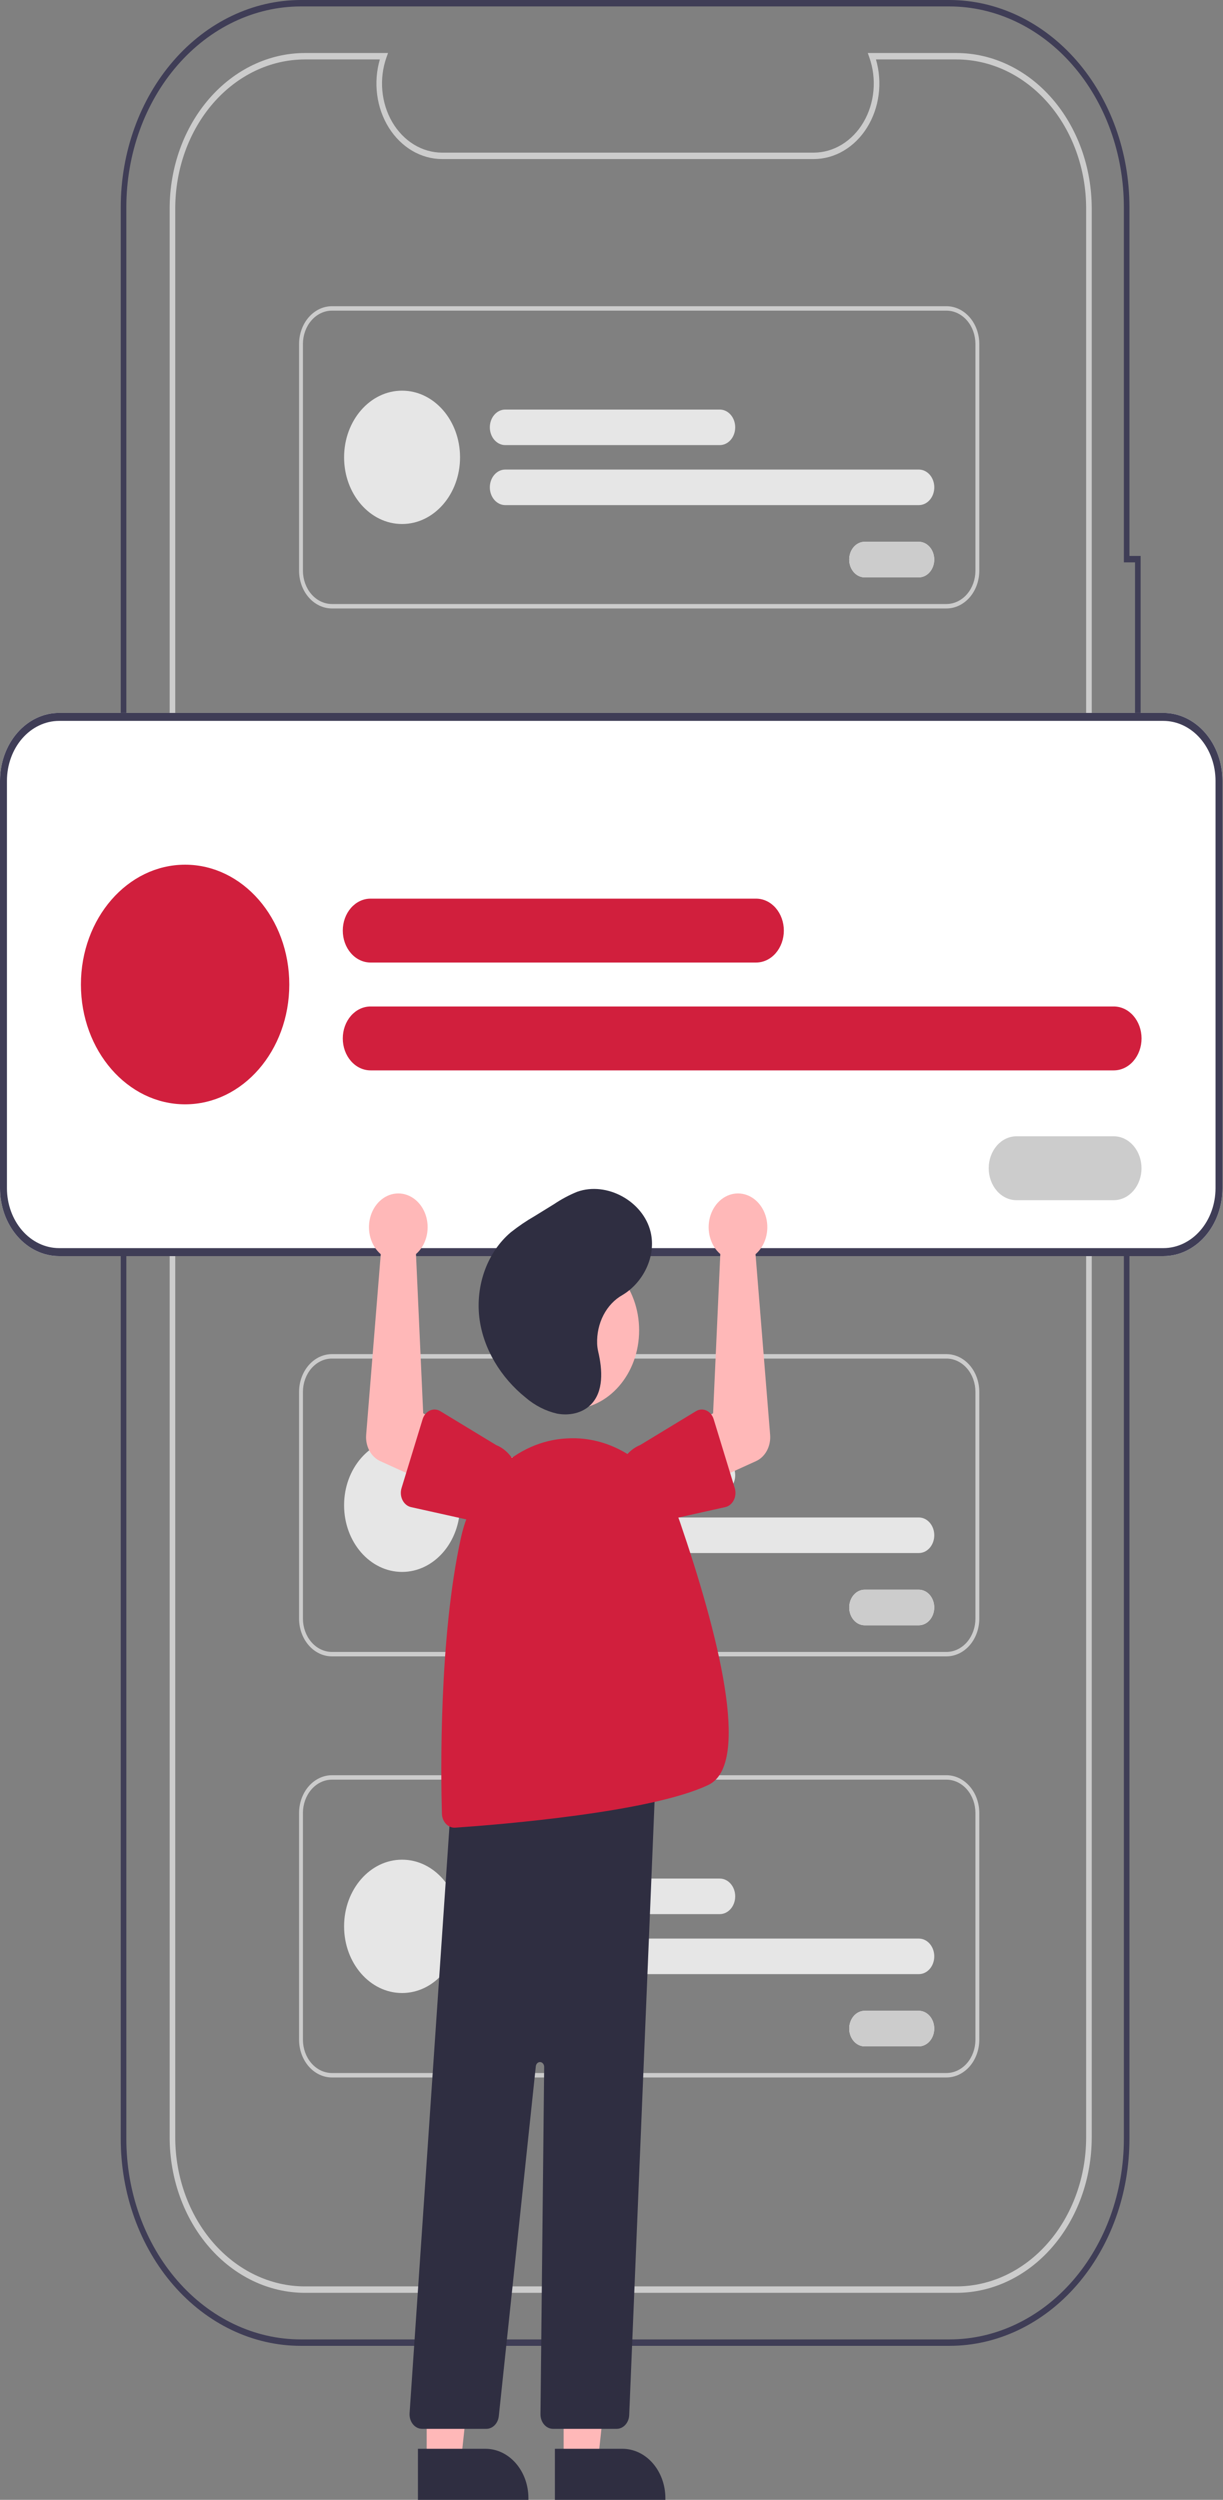 <svg width="230" height="470" viewBox="0 0 230 470" fill="none" xmlns="http://www.w3.org/2000/svg" className="hero">
<rect x="0" y="0" width="230" height="470" fill="#808080" stroke="none"/>
<g clip-path="url(#clip0)">
<path d="M178.555 441.046H56.561C52.115 441.046 47.713 440.039 43.606 438.083C39.499 436.127 35.767 433.26 32.623 429.646C29.48 426.032 26.986 421.741 25.285 417.019C23.584 412.296 22.708 407.235 22.708 402.124V38.922C22.719 28.603 26.288 18.709 32.635 11.413C38.981 4.116 47.586 0.012 56.561 0H178.555C187.53 0.012 196.135 4.116 202.481 11.413C208.827 18.709 212.397 28.602 212.407 38.922V104.522H214.509V152.856H212.407V402.124C212.407 412.447 208.841 422.346 202.492 429.646C196.144 436.945 187.534 441.045 178.555 441.046V441.046ZM56.561 1.209C47.864 1.22 39.527 5.197 33.378 12.267C27.229 19.337 23.77 28.923 23.76 38.922V402.124C23.76 407.076 24.608 411.981 26.256 416.556C27.905 421.132 30.321 425.289 33.367 428.791C36.413 432.293 40.029 435.071 44.008 436.966C47.988 438.861 52.253 439.837 56.561 439.837H178.555C187.254 439.837 195.597 435.864 201.749 428.791C207.9 421.719 211.356 412.126 211.356 402.124V151.647H213.458V105.73H211.356V38.922C211.346 28.923 207.887 19.337 201.738 12.267C195.589 5.197 187.251 1.22 178.555 1.209H56.561Z" fill="#3F3D56"/>
<path d="M179.899 431.078H57.32C50.582 431.069 44.122 427.987 39.357 422.509C34.593 417.031 31.913 409.604 31.905 401.857V39.189C31.913 31.442 34.593 24.015 39.357 18.537C44.122 13.059 50.582 9.977 57.32 9.968H72.972L72.677 10.8C71.979 12.773 71.713 14.913 71.903 17.032C72.093 19.15 72.732 21.183 73.766 22.95C74.799 24.718 76.194 26.167 77.829 27.169C79.463 28.171 81.287 28.696 83.14 28.698H153.029C154.881 28.696 156.705 28.171 158.339 27.169C159.974 26.166 161.369 24.718 162.402 22.95C163.436 21.183 164.075 19.15 164.265 17.032C164.455 14.913 164.189 12.773 163.491 10.8L163.196 9.968H179.899C186.637 9.977 193.097 13.059 197.862 18.537C202.626 24.015 205.306 31.442 205.314 39.189V401.857C205.306 409.604 202.626 417.031 197.862 422.509C193.097 427.987 186.637 431.069 179.899 431.078V431.078ZM57.32 11.177C50.86 11.186 44.668 14.14 40.1 19.391C35.533 24.642 32.964 31.762 32.956 39.189V401.857C32.964 409.284 35.533 416.404 40.1 421.655C44.668 426.906 50.86 429.86 57.32 429.869H179.899C186.359 429.86 192.551 426.906 197.119 421.655C201.686 416.404 204.255 409.284 204.263 401.857V39.189C204.255 31.762 201.686 24.642 197.119 19.391C192.551 14.14 186.359 11.186 179.899 11.177H164.733C165.357 13.313 165.53 15.588 165.238 17.816C164.946 20.044 164.198 22.16 163.054 23.989C161.911 25.819 160.406 27.309 158.662 28.338C156.919 29.367 154.988 29.904 153.029 29.906H83.139C81.18 29.904 79.249 29.367 77.505 28.338C75.762 27.309 74.257 25.819 73.114 23.989C71.97 22.16 71.222 20.044 70.93 17.816C70.638 15.588 70.811 13.313 71.434 11.177H57.32Z" fill="#CCCCCC"/>
<path d="M218.797 236.162H11.103C8.159 236.158 5.337 234.812 3.256 232.419C1.174 230.025 0.003 226.781 0 223.396V146.801C0.003 143.417 1.174 140.172 3.256 137.779C5.337 135.385 8.159 134.039 11.103 134.035H218.797C221.741 134.039 224.563 135.385 226.644 137.779C228.726 140.172 229.897 143.417 229.9 146.801V223.396C229.897 226.781 228.726 230.025 226.644 232.419C224.563 234.812 221.741 236.158 218.797 236.162V236.162Z" fill="white"/>
<path d="M218.797 236.162H11.103C8.159 236.158 5.337 234.812 3.256 232.419C1.174 230.025 0.003 226.781 0 223.396V146.801C0.003 143.417 1.174 140.172 3.256 137.779C5.337 135.385 8.159 134.039 11.103 134.035H218.797C221.741 134.039 224.563 135.385 226.644 137.779C228.726 140.172 229.897 143.417 229.9 146.801V223.396C229.897 226.781 228.726 230.025 226.644 232.419C224.563 234.812 221.741 236.158 218.797 236.162V236.162ZM11.103 135.537C8.506 135.541 6.016 136.729 4.179 138.84C2.342 140.952 1.309 143.815 1.306 146.801V223.396C1.309 226.382 2.342 229.245 4.179 231.357C6.016 233.469 8.506 234.657 11.103 234.66H218.797C221.394 234.657 223.884 233.469 225.721 231.357C227.558 229.245 228.591 226.382 228.594 223.396V146.801C228.591 143.815 227.558 140.952 225.721 138.84C223.884 136.729 221.394 135.541 218.797 135.537H11.103Z" fill="#3F3D56"/>
<path d="M142.186 180.969H69.689C68.303 180.969 66.974 180.336 65.994 179.209C65.014 178.083 64.464 176.555 64.464 174.961C64.464 173.368 65.014 171.84 65.994 170.713C66.974 169.587 68.303 168.954 69.689 168.954H142.186C143.572 168.954 144.901 169.587 145.881 170.713C146.86 171.84 147.411 173.368 147.411 174.961C147.411 176.555 146.86 178.083 145.881 179.209C144.901 180.336 143.572 180.969 142.186 180.969V180.969Z" fill="#D11F3D"/>
<path d="M209.458 201.244H69.689C68.303 201.244 66.974 200.611 65.994 199.484C65.014 198.358 64.464 196.83 64.464 195.236C64.464 193.643 65.014 192.115 65.994 190.988C66.974 189.862 68.303 189.229 69.689 189.229H209.458C210.844 189.229 212.173 189.862 213.152 190.988C214.132 192.115 214.683 193.643 214.683 195.236C214.683 196.83 214.132 198.358 213.152 199.484C212.173 200.611 210.844 201.244 209.458 201.244Z" fill="#D11F3D"/>
<path d="M34.811 207.627C45.632 207.627 54.405 197.541 54.405 185.099C54.405 172.657 45.632 162.571 34.811 162.571C23.99 162.571 15.217 172.657 15.217 185.099C15.217 197.541 23.99 207.627 34.811 207.627Z" fill="#D11F3D"/>
<path d="M209.45 225.649H191.163C189.777 225.649 188.448 225.016 187.468 223.889C186.488 222.763 185.938 221.235 185.938 219.641C185.938 218.048 186.488 216.52 187.468 215.393C188.448 214.267 189.777 213.634 191.163 213.634H209.45C210.136 213.634 210.816 213.789 211.45 214.091C212.083 214.393 212.659 214.836 213.145 215.393C213.63 215.951 214.015 216.614 214.277 217.342C214.54 218.071 214.675 218.853 214.675 219.641C214.675 220.43 214.54 221.212 214.277 221.94C214.015 222.669 213.63 223.332 213.145 223.889C212.659 224.447 212.083 224.89 211.45 225.192C210.816 225.494 210.136 225.649 209.45 225.649V225.649Z" fill="white"/>
<path d="M209.45 225.649H191.163C189.777 225.649 188.448 225.016 187.468 223.889C186.488 222.763 185.938 221.235 185.938 219.641C185.938 218.048 186.488 216.52 187.468 215.393C188.448 214.267 189.777 213.634 191.163 213.634H209.45C210.136 213.634 210.816 213.789 211.45 214.091C212.083 214.393 212.659 214.836 213.145 215.393C213.63 215.951 214.015 216.614 214.277 217.342C214.54 218.071 214.675 218.853 214.675 219.641C214.675 220.43 214.54 221.212 214.277 221.94C214.015 222.669 213.63 223.332 213.145 223.889C212.659 224.447 212.083 224.89 211.45 225.192C210.816 225.494 210.136 225.649 209.45 225.649V225.649Z" fill="#CCCCCC"/>
<path d="M177.991 114.398H62.422C60.784 114.396 59.214 113.647 58.055 112.315C56.897 110.983 56.245 109.178 56.244 107.295V64.674C56.245 62.791 56.897 60.985 58.055 59.654C59.214 58.322 60.784 57.573 62.422 57.571H177.991C179.629 57.573 181.199 58.322 182.357 59.654C183.516 60.985 184.167 62.791 184.169 64.674V107.295C184.167 109.178 183.516 110.983 182.357 112.315C181.199 113.647 179.629 114.396 177.991 114.398V114.398ZM62.422 58.406C60.977 58.408 59.591 59.069 58.569 60.244C57.547 61.419 56.972 63.012 56.971 64.674V107.295C56.972 108.956 57.547 110.549 58.569 111.724C59.591 112.899 60.977 113.56 62.422 113.562H177.991C179.436 113.56 180.822 112.899 181.844 111.724C182.866 110.549 183.441 108.956 183.442 107.295V64.674C183.441 63.012 182.866 61.419 181.844 60.244C180.822 59.069 179.436 58.408 177.991 58.406H62.422Z" fill="#CCCCCC"/>
<path d="M135.361 83.686H95.021C94.251 83.685 93.513 83.332 92.968 82.706C92.424 82.079 92.118 81.229 92.118 80.343C92.118 79.458 92.424 78.608 92.968 77.981C93.513 77.355 94.251 77.002 95.021 77.001H135.361C136.132 77.002 136.87 77.355 137.415 77.981C137.959 78.608 138.265 79.458 138.265 80.343C138.265 81.229 137.959 82.079 137.415 82.706C136.87 83.332 136.132 83.685 135.361 83.686V83.686Z" fill="#E6E6E6"/>
<path d="M172.794 94.968H95.021C94.251 94.967 93.512 94.614 92.968 93.987C92.424 93.361 92.118 92.511 92.118 91.625C92.118 90.74 92.424 89.89 92.968 89.263C93.512 88.636 94.251 88.284 95.021 88.282H172.794C173.176 88.282 173.555 88.368 173.908 88.536C174.261 88.703 174.582 88.95 174.853 89.26C175.123 89.57 175.338 89.939 175.484 90.345C175.63 90.751 175.706 91.186 175.706 91.625C175.706 92.065 175.63 92.5 175.484 92.906C175.338 93.311 175.123 93.68 174.853 93.99C174.582 94.301 174.261 94.547 173.908 94.715C173.555 94.883 173.176 94.969 172.794 94.968V94.968Z" fill="#E6E6E6"/>
<path d="M75.614 98.52C81.635 98.52 86.517 92.907 86.517 85.984C86.517 79.061 81.635 73.449 75.614 73.449C69.593 73.449 64.711 79.061 64.711 85.984C64.711 92.907 69.593 98.52 75.614 98.52Z" fill="#E6E6E6"/>
<path d="M172.79 108.548H162.614C162.232 108.549 161.853 108.463 161.5 108.295C161.147 108.127 160.826 107.881 160.556 107.571C160.285 107.26 160.071 106.891 159.924 106.486C159.778 106.08 159.703 105.645 159.703 105.205C159.703 104.766 159.778 104.331 159.924 103.925C160.071 103.519 160.285 103.15 160.556 102.84C160.826 102.53 161.147 102.283 161.5 102.116C161.853 101.948 162.232 101.862 162.614 101.863H172.79C173.56 101.864 174.299 102.216 174.843 102.843C175.388 103.47 175.693 104.319 175.693 105.205C175.693 106.091 175.388 106.941 174.843 107.567C174.299 108.194 173.56 108.547 172.79 108.548V108.548Z" fill="white"/>
<path d="M172.79 108.548H162.614C162.232 108.549 161.853 108.463 161.5 108.295C161.147 108.127 160.826 107.881 160.556 107.571C160.285 107.26 160.071 106.891 159.924 106.486C159.778 106.08 159.703 105.645 159.703 105.205C159.703 104.766 159.778 104.331 159.924 103.925C160.071 103.519 160.285 103.15 160.556 102.84C160.826 102.53 161.147 102.283 161.5 102.116C161.853 101.948 162.232 101.862 162.614 101.863H172.79C173.56 101.864 174.299 102.216 174.843 102.843C175.388 103.47 175.693 104.319 175.693 105.205C175.693 106.091 175.388 106.941 174.843 107.567C174.299 108.194 173.56 108.547 172.79 108.548V108.548Z" fill="#CCCCCC"/>
<path d="M177.991 311.418H62.422C60.784 311.416 59.214 310.667 58.055 309.335C56.897 308.003 56.245 306.198 56.244 304.314V261.694C56.245 259.811 56.897 258.005 58.055 256.674C59.214 255.342 60.784 254.593 62.422 254.591H177.991C179.629 254.593 181.199 255.342 182.357 256.674C183.516 258.005 184.167 259.811 184.169 261.694V304.314C184.167 306.198 183.516 308.003 182.357 309.335C181.199 310.667 179.629 311.416 177.991 311.418V311.418ZM62.422 255.426C60.977 255.428 59.591 256.089 58.569 257.264C57.547 258.439 56.972 260.032 56.971 261.694V304.314C56.972 305.976 57.547 307.569 58.569 308.744C59.591 309.919 60.977 310.58 62.422 310.582H177.991C179.436 310.58 180.822 309.919 181.844 308.744C182.866 307.569 183.441 305.976 183.442 304.314V261.694C183.441 260.032 182.866 258.439 181.844 257.264C180.822 256.089 179.436 255.428 177.991 255.426H62.422Z" fill="#CCCCCC"/>
<path d="M135.362 280.706H95.021C94.25 280.706 93.511 280.354 92.966 279.727C92.42 279.1 92.114 278.25 92.114 277.363C92.114 276.477 92.42 275.627 92.966 275C93.511 274.373 94.25 274.021 95.021 274.021H135.362C136.132 274.022 136.87 274.375 137.415 275.001C137.959 275.628 138.265 276.478 138.265 277.363C138.265 278.249 137.959 279.099 137.415 279.725C136.87 280.352 136.132 280.705 135.362 280.706V280.706Z" fill="#E6E6E6"/>
<path d="M172.794 291.988H95.021C94.251 291.987 93.512 291.634 92.968 291.007C92.424 290.381 92.118 289.531 92.118 288.645C92.118 287.76 92.424 286.91 92.968 286.283C93.512 285.656 94.251 285.304 95.021 285.302H172.794C173.565 285.302 174.305 285.655 174.85 286.282C175.395 286.908 175.702 287.759 175.702 288.645C175.702 289.532 175.395 290.382 174.85 291.009C174.305 291.636 173.565 291.988 172.794 291.988Z" fill="#E6E6E6"/>
<path d="M75.614 295.54C81.635 295.54 86.517 289.927 86.517 283.004C86.517 276.081 81.635 270.469 75.614 270.469C69.593 270.469 64.711 276.081 64.711 283.004C64.711 289.927 69.593 295.54 75.614 295.54Z" fill="#E6E6E6"/>
<path d="M172.79 305.568H162.614C161.843 305.568 161.103 305.216 160.558 304.589C160.013 303.962 159.707 303.112 159.707 302.225C159.707 301.339 160.013 300.488 160.558 299.862C161.103 299.235 161.843 298.882 162.614 298.882H172.79C173.56 298.884 174.299 299.236 174.843 299.863C175.388 300.49 175.693 301.339 175.693 302.225C175.693 303.111 175.388 303.961 174.843 304.587C174.299 305.214 173.56 305.567 172.79 305.568V305.568Z" fill="white"/>
<path d="M172.79 305.568H162.614C161.843 305.568 161.103 305.216 160.558 304.589C160.013 303.962 159.707 303.112 159.707 302.225C159.707 301.339 160.013 300.488 160.558 299.862C161.103 299.235 161.843 298.882 162.614 298.882H172.79C173.56 298.884 174.299 299.236 174.843 299.863C175.388 300.49 175.693 301.339 175.693 302.225C175.693 303.111 175.388 303.961 174.843 304.587C174.299 305.214 173.56 305.567 172.79 305.568V305.568Z" fill="#CCCCCC"/>
<path d="M177.991 390.589H62.422C60.784 390.586 59.214 389.837 58.055 388.506C56.897 387.174 56.245 385.368 56.244 383.485V340.865C56.245 338.982 56.897 337.176 58.055 335.844C59.214 334.513 60.784 333.764 62.422 333.762H177.991C179.629 333.764 181.199 334.513 182.357 335.844C183.516 337.176 184.167 338.982 184.169 340.865V383.485C184.167 385.368 183.516 387.174 182.357 388.506C181.199 389.837 179.629 390.586 177.991 390.589V390.589ZM62.422 334.597C60.977 334.599 59.591 335.26 58.569 336.435C57.547 337.61 56.972 339.203 56.971 340.865V383.485C56.972 385.147 57.547 386.74 58.569 387.915C59.591 389.09 60.977 389.751 62.422 389.753H177.991C179.436 389.751 180.822 389.09 181.844 387.915C182.866 386.74 183.441 385.147 183.442 383.485V340.865C183.441 339.203 182.866 337.61 181.844 336.435C180.822 335.26 179.436 334.599 177.991 334.597H62.422Z" fill="#CCCCCC"/>
<path d="M135.362 359.877H95.021C94.25 359.877 93.511 359.525 92.966 358.898C92.42 358.271 92.114 357.421 92.114 356.534C92.114 355.647 92.42 354.797 92.966 354.17C93.511 353.543 94.25 353.191 95.021 353.191H135.362C136.132 353.192 136.87 353.545 137.415 354.172C137.959 354.799 138.265 355.648 138.265 356.534C138.265 357.42 137.959 358.269 137.415 358.896C136.87 359.523 136.132 359.876 135.362 359.877V359.877Z" fill="#E6E6E6"/>
<path d="M172.794 371.159H95.021C94.251 371.158 93.512 370.805 92.968 370.178C92.424 369.551 92.118 368.702 92.118 367.816C92.118 366.93 92.424 366.081 92.968 365.454C93.512 364.827 94.251 364.474 95.021 364.473H172.794C173.565 364.473 174.305 364.825 174.85 365.452C175.395 366.079 175.702 366.929 175.702 367.816C175.702 368.703 175.395 369.553 174.85 370.18C174.305 370.807 173.565 371.159 172.794 371.159Z" fill="#E6E6E6"/>
<path d="M75.614 374.71C81.635 374.71 86.517 369.098 86.517 362.175C86.517 355.252 81.635 349.64 75.614 349.64C69.593 349.64 64.711 355.252 64.711 362.175C64.711 369.098 69.593 374.71 75.614 374.71Z" fill="#E6E6E6"/>
<path d="M172.79 384.739H162.614C161.843 384.739 161.103 384.387 160.558 383.76C160.013 383.133 159.707 382.282 159.707 381.396C159.707 380.509 160.013 379.659 160.558 379.032C161.103 378.405 161.843 378.053 162.614 378.053H172.79C173.56 378.054 174.299 378.407 174.843 379.034C175.388 379.661 175.693 380.51 175.693 381.396C175.693 382.282 175.388 383.131 174.843 383.758C174.299 384.385 173.56 384.738 172.79 384.739V384.739Z" fill="white"/>
<path d="M172.79 384.739H162.614C161.843 384.739 161.103 384.387 160.558 383.76C160.013 383.133 159.707 382.282 159.707 381.396C159.707 380.509 160.013 379.659 160.558 379.032C161.103 378.405 161.843 378.053 162.614 378.053H172.79C173.56 378.054 174.299 378.407 174.843 379.034C175.388 379.661 175.693 380.51 175.693 381.396C175.693 382.282 175.388 383.131 174.843 383.758C174.299 384.385 173.56 384.738 172.79 384.739V384.739Z" fill="#CCCCCC"/>
<path d="M105.999 462.818H112.444L115.509 434.239L105.998 434.239L105.999 462.818Z" fill="#FFB8B8"/>
<path d="M104.355 460.399L117.046 460.398H117.047C118.109 460.398 119.161 460.639 120.142 461.106C121.123 461.573 122.015 462.258 122.766 463.122C123.517 463.985 124.113 465.01 124.519 466.138C124.926 467.267 125.135 468.476 125.135 469.697V469.999L104.356 470L104.355 460.399Z" fill="#2F2E41"/>
<path d="M80.243 462.818H86.687L89.753 434.239L80.242 434.239L80.243 462.818Z" fill="#FFB8B8"/>
<path d="M78.599 460.399L91.29 460.398H91.29C92.353 460.398 93.404 460.639 94.385 461.106C95.367 461.573 96.258 462.258 97.009 463.122C97.76 463.985 98.356 465.01 98.763 466.138C99.169 467.267 99.378 468.476 99.378 469.697V469.999L78.599 470L78.599 460.399Z" fill="#2F2E41"/>
<path d="M107.285 264.963C114.416 264.963 120.196 258.317 120.196 250.119C120.196 241.922 114.416 235.276 107.285 235.276C100.155 235.276 94.375 241.922 94.375 250.119C94.375 258.317 100.155 264.963 107.285 264.963Z" fill="#FFB8B8"/>
<path d="M115.967 456.65H104.008C103.695 456.65 103.385 456.578 103.097 456.44C102.808 456.301 102.546 456.098 102.326 455.842C102.106 455.586 101.932 455.282 101.815 454.948C101.698 454.614 101.639 454.257 101.643 453.897L102.338 388.608C102.341 388.376 102.266 388.152 102.129 387.981C101.992 387.811 101.804 387.707 101.602 387.692C101.401 387.676 101.202 387.75 101.047 387.898C100.892 388.046 100.791 388.257 100.767 388.487L93.807 454.259C93.737 454.918 93.459 455.525 93.027 455.966C92.594 456.406 92.037 456.649 91.459 456.65H79.385C79.059 456.65 78.737 456.572 78.438 456.422C78.139 456.272 77.87 456.052 77.649 455.777C77.427 455.502 77.258 455.177 77.151 454.822C77.044 454.468 77.002 454.092 77.027 453.718L85 336.428L85.217 336.4L123.393 331.66L118.33 454.06C118.302 454.758 118.04 455.417 117.6 455.899C117.16 456.382 116.575 456.651 115.967 456.65V456.65Z" fill="#2F2E41"/>
<path d="M85.465 343.628C84.851 343.627 84.263 343.351 83.823 342.859C83.383 342.368 83.127 341.699 83.108 340.994C82.899 333.578 82.542 307.916 86.694 289.077C87.827 283.93 90.37 279.339 93.947 275.983C97.525 272.627 101.947 270.683 106.559 270.439V270.439C111.099 270.154 115.602 271.52 119.429 274.343C123.255 277.166 126.212 281.303 127.878 286.166C134.857 306.535 141.449 331.642 133.23 335.58C122.457 340.74 94.057 343.041 85.61 343.623C85.561 343.626 85.513 343.628 85.465 343.628Z" fill="#D11F3D"/>
<path d="M134.807 235.117C135.01 235.357 135.229 235.578 135.462 235.778L134.107 265.709L128.47 269.027L131.714 279.463L142.189 274.704C143.036 274.319 143.751 273.63 144.227 272.738C144.703 271.847 144.915 270.802 144.831 269.76L142.087 235.808C142.985 235.037 143.658 233.971 144.016 232.75C144.374 231.529 144.4 230.212 144.091 228.974C143.782 227.735 143.153 226.635 142.286 225.818C141.42 225.001 140.358 224.506 139.241 224.4C138.124 224.294 137.006 224.582 136.035 225.225C135.064 225.867 134.286 226.834 133.805 227.998C133.323 229.161 133.161 230.465 133.34 231.737C133.52 233.009 134.031 234.188 134.807 235.117H134.807Z" fill="#FFB8B8"/>
<path d="M134.214 266.823L138.18 279.78C138.292 280.149 138.335 280.541 138.304 280.93C138.273 281.319 138.169 281.696 138 282.035C137.831 282.374 137.601 282.667 137.324 282.895C137.048 283.122 136.732 283.278 136.398 283.353L124.705 285.956C123.061 286.609 121.259 286.486 119.694 285.614C118.129 284.742 116.928 283.192 116.356 281.304C115.783 279.415 115.886 277.343 116.64 275.541C117.394 273.74 118.739 272.355 120.38 271.692L130.879 265.32C131.18 265.138 131.511 265.032 131.851 265.011C132.19 264.989 132.529 265.051 132.846 265.194C133.162 265.336 133.448 265.556 133.684 265.837C133.921 266.118 134.101 266.455 134.214 266.823V266.823Z" fill="#D11F3D"/>
<path d="M78.886 235.117C78.683 235.357 78.464 235.578 78.231 235.778L79.586 265.709L85.224 269.027L81.98 279.463L71.504 274.704C70.658 274.319 69.943 273.63 69.466 272.738C68.99 271.847 68.778 270.802 68.862 269.76L71.607 235.808C70.709 235.037 70.036 233.971 69.678 232.75C69.32 231.529 69.293 230.212 69.603 228.974C69.911 227.735 70.541 226.635 71.407 225.818C72.274 225.001 73.336 224.506 74.453 224.4C75.569 224.294 76.688 224.582 77.659 225.225C78.63 225.867 79.408 226.834 79.889 227.998C80.37 229.161 80.532 230.465 80.353 231.737C80.174 233.009 79.662 234.188 78.886 235.117V235.117Z" fill="#FFB8B8"/>
<path d="M80.848 265.194C81.164 265.051 81.504 264.988 81.843 265.01C82.183 265.032 82.514 265.138 82.814 265.32L93.313 271.692C94.954 272.355 96.299 273.74 97.053 275.541C97.808 277.343 97.91 279.415 97.338 281.304C96.765 283.192 95.564 284.742 93.999 285.614C92.434 286.486 90.632 286.609 88.989 285.956L77.295 283.353C76.962 283.278 76.646 283.122 76.369 282.895C76.093 282.667 75.862 282.374 75.693 282.035C75.524 281.696 75.421 281.319 75.39 280.93C75.359 280.541 75.401 280.149 75.514 279.78L79.48 266.823C79.592 266.454 79.773 266.118 80.009 265.837C80.245 265.556 80.531 265.336 80.848 265.194Z" fill="#D11F3D"/>
<path d="M112.3 252.65C112.232 250.756 112.645 248.881 113.489 247.253C114.333 245.625 115.571 244.315 117.052 243.483C120.976 241.154 123.441 236.185 122.361 231.648C120.978 225.841 114.104 222.075 108.534 224.073C107.027 224.688 105.573 225.465 104.192 226.393L100.553 228.636C98.998 229.531 97.499 230.548 96.067 231.681C93.921 233.499 92.24 235.945 91.198 238.766C90.156 241.586 89.791 244.677 90.143 247.714C90.859 253.618 94.222 259.032 98.825 262.739C100.586 264.252 102.619 265.291 104.775 265.78C106.981 266.198 109.437 265.723 111.051 264.145C113.572 261.68 113.311 257.551 112.496 254.103C112.388 253.627 112.322 253.14 112.3 252.65V252.65Z" fill="#2F2E41"/>
</g>
<defs>
<clipPath id="clip0">
<rect width="229.9" height="470" fill="white"/>
</clipPath>
</defs>
</svg>
